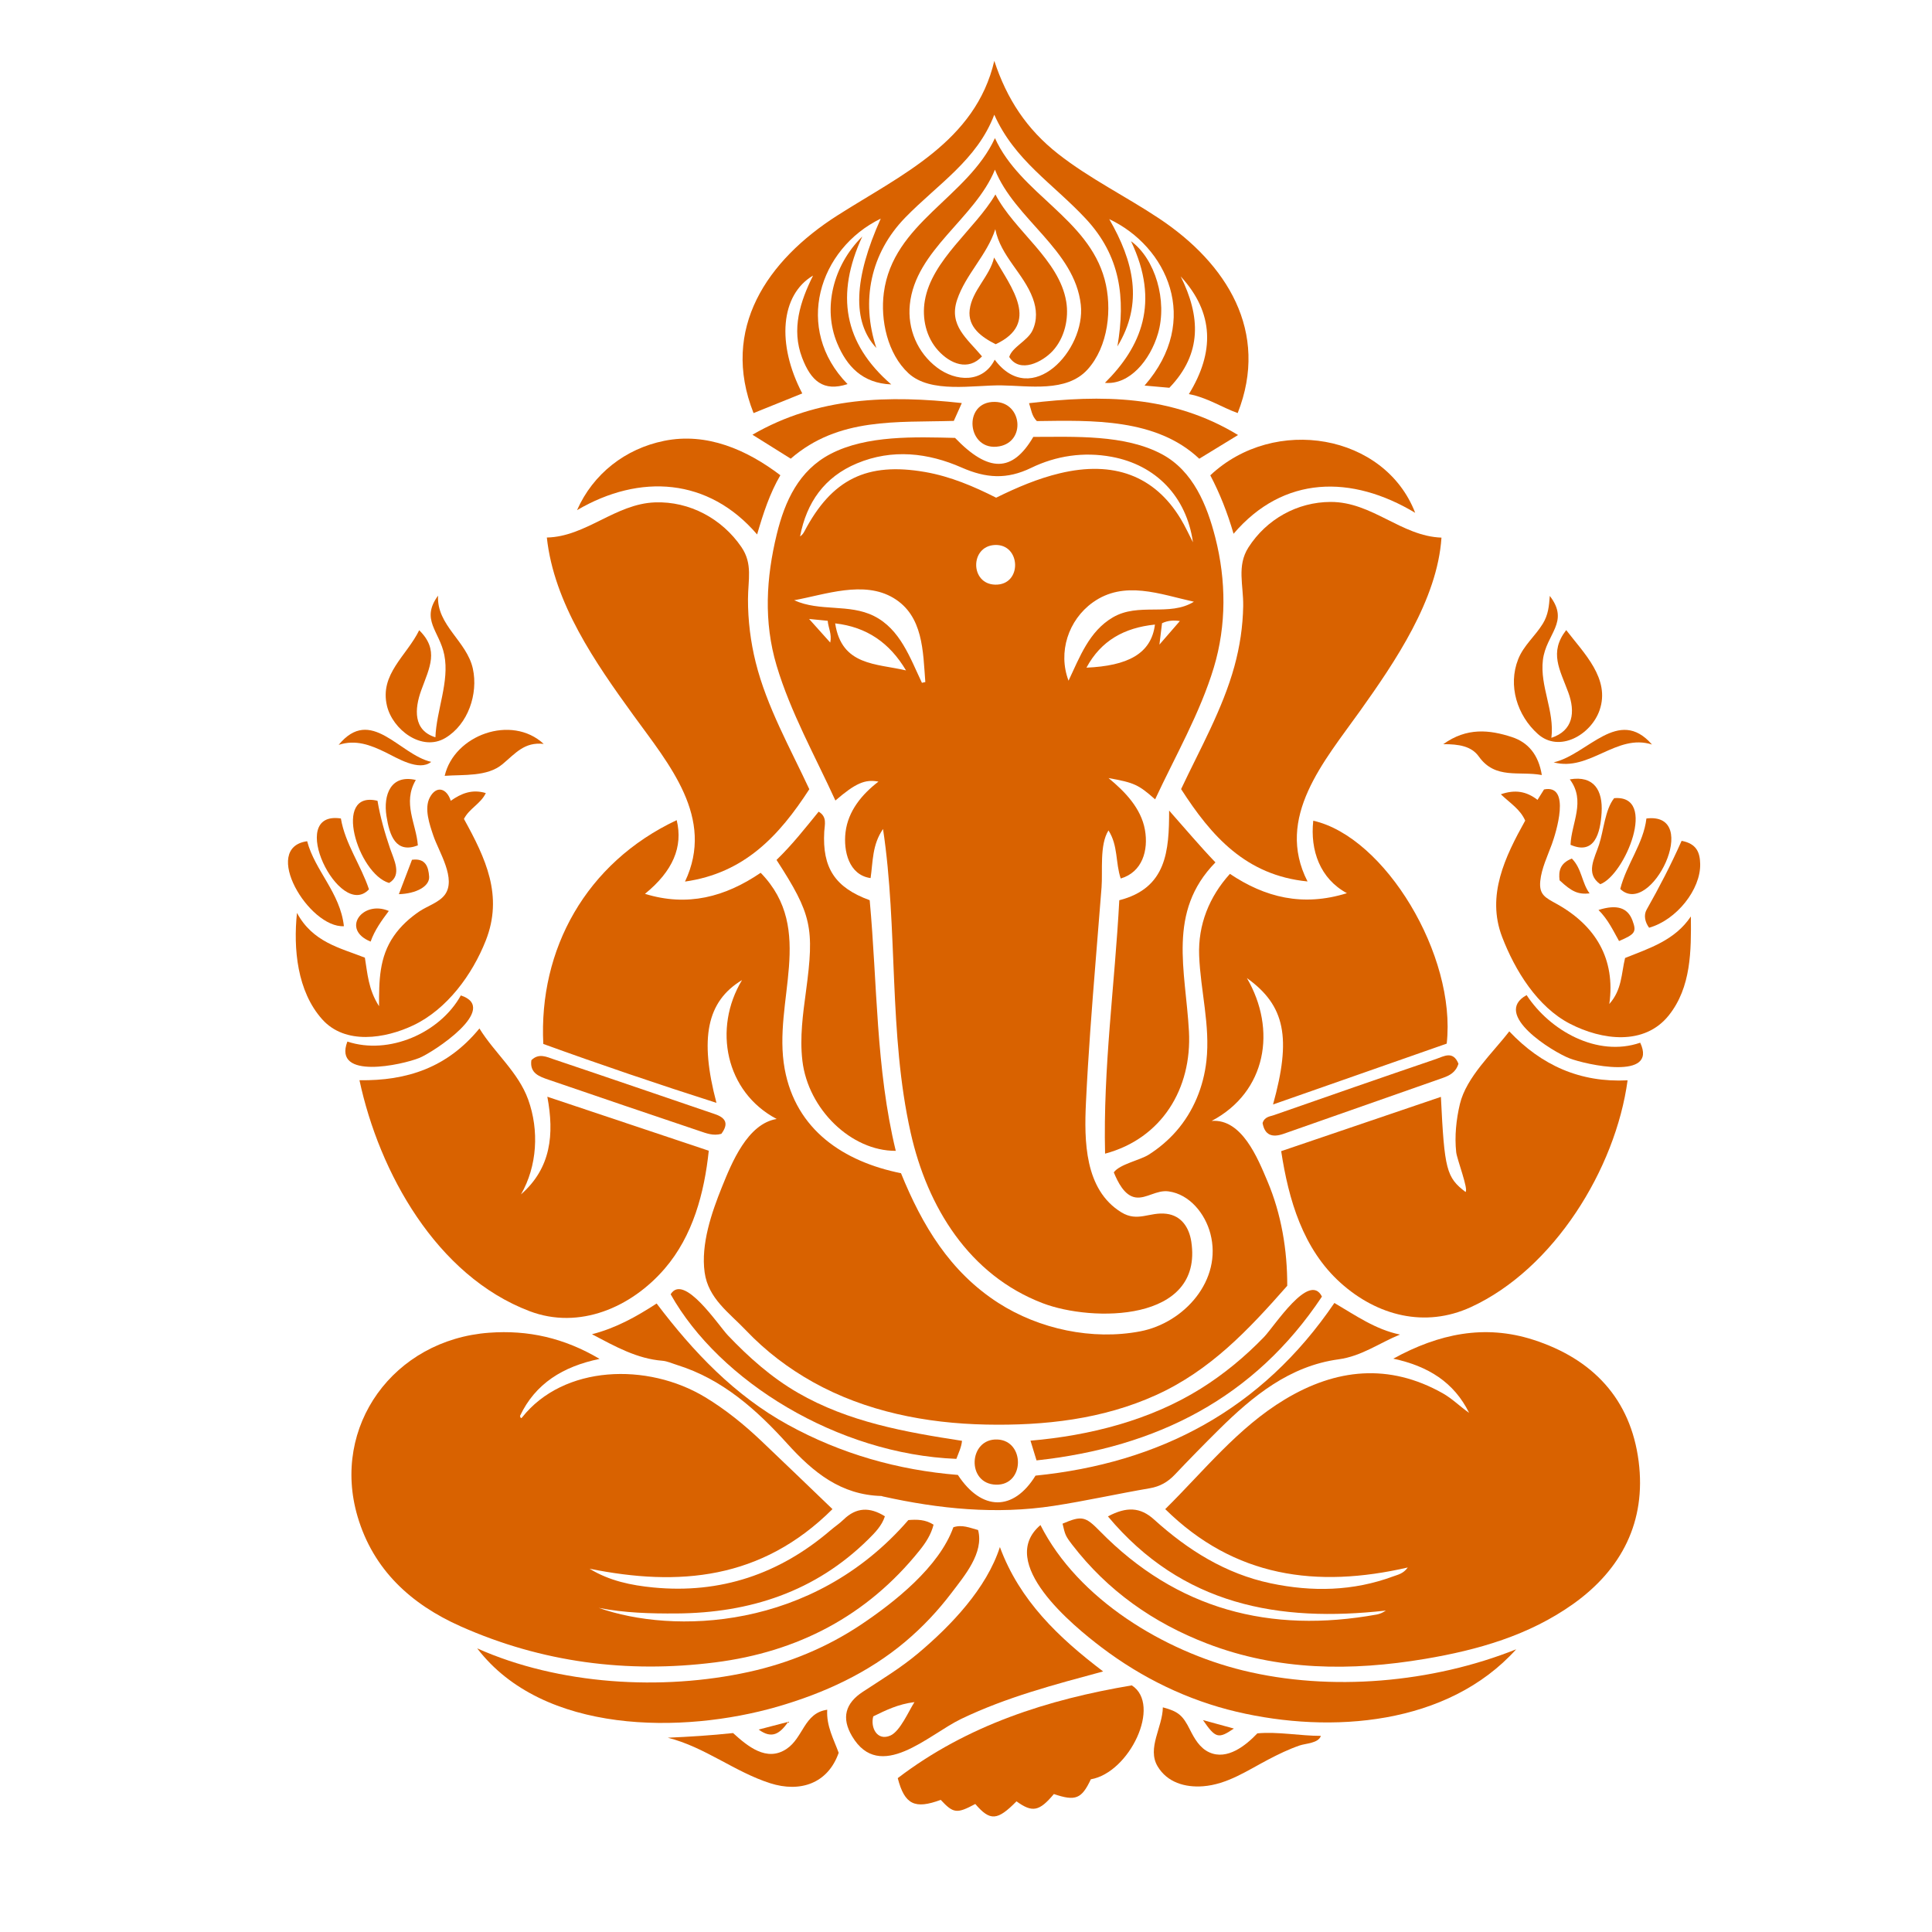 <?xml version="1.0" encoding="UTF-8" standalone="no" ?>
<!DOCTYPE svg PUBLIC "-//W3C//DTD SVG 1.1//EN" "http://www.w3.org/Graphics/SVG/1.1/DTD/svg11.dtd">
<svg xmlns="http://www.w3.org/2000/svg" xmlns:xlink="http://www.w3.org/1999/xlink" version="1.1" width="1080" height="1080" viewBox="0 0 1080 1080" xml:space="preserve">

<defs>
</defs>
<g transform="matrix(1 0 0 1 540 540)" id="5653b97e-d706-42ae-8aad-7954f3e8c678"  >
</g>
<g transform="matrix(1 0 0 1 540 540)" id="ef7b9a6d-baf2-4edd-9135-751c2ab52c38"  >
<rect style="stroke: none; stroke-width: 1; stroke-dasharray: none; stroke-linecap: butt; stroke-dashoffset: 0; stroke-linejoin: miter; stroke-miterlimit: 4; fill: rgb(255,255,255); fill-rule: nonzero; opacity: 1; visibility: hidden;" vector-effect="non-scaling-stroke"  x="-540" y="-540" rx="0" ry="0" width="1080" height="1080" />
</g>
<g transform="matrix(0 0 0 0 0 0)"  >
<g style=""   >
</g>
</g>
<g transform="matrix(0 0 0 0 0 0)"  >
<g style=""   >
</g>
</g>
<g transform="matrix(1 0 0 1 503.06 540)"  >
<g style="" vector-effect="non-scaling-stroke"   >
		<g transform="matrix(1 0 0 1 53.49 -50.76)"  >
<path style="stroke: none; stroke-width: 1; stroke-dasharray: none; stroke-linecap: butt; stroke-dashoffset: 0; stroke-linejoin: miter; stroke-miterlimit: 4; fill: rgb(217,98,0); fill-rule: nonzero; opacity: 1;" vector-effect="non-scaling-stroke"  transform=" translate(-500.85, -464.52)" d="M 590.021 422.124 C 580.709 413.895 578.346 412.791 563.967 410.224 C 573.098 417.715 582.161 427.051 584.319 439.129 C 586.373 450.624 582.882 462.804 570.786 466.366 C 567.811 457.59 569.399 447.974 563.947 439.501 C 558.874 447.494 560.783 462.181 560.076 471.32 C 559.025 484.911 557.901 498.497 556.805 512.084 C 554.67 538.543 552.621 565.015 551.359 591.533 C 550.346 612.824 550.486 640.325 571.163 652.989 C 580.341 658.611 586.948 652.616 596.368 653.802 C 604.75 654.856 609.061 661.507 610.252 669.424 C 617.042 714.56 554.789 714.34 527.2 703.787 C 486.007 688.031 462.685 650.029 453.365 608.456 C 440.891 552.812 446.359 494.811 437.92 438.705 C 431.821 447.529 432.322 456.829 430.965 466.136 C 418.779 464.43 415.708 450.93 416.955 440.512 C 418.378 428.624 426.12 419.284 435.363 412.212 C 427.934 410.769 422.556 413.057 411.292 422.771 C 400.021 398.092 386.17 373.36 378.409 347.3 C 371.15 322.922 372.555 298.361 378.53 273.876 C 383.055 255.33 390.901 238.25 408.566 229.039 C 428.849 218.463 455.972 219.559 478.176 220.07 C 496.867 239.504 510.231 239.486 521.924 219.509 C 544.809 219.507 573.086 218.047 593.869 229.208 C 611.269 238.551 619.036 257.641 623.672 275.824 C 629.756 299.685 629.964 324.752 622.837 348.416 C 615.18 373.841 601.213 398.096 590.021 422.124 z M 611.166 278.415 C 607.542 252.761 590.373 235.194 565.742 230.641 C 550.018 227.734 534.642 230.067 520.747 236.811 C 507.104 243.432 495.515 242.639 481.855 236.636 C 463.158 228.419 443.127 226.039 423.337 234.311 C 405.101 241.933 395.181 256.173 391.547 275.119 C 392.692 274.421 393.407 273.394 393.984 272.296 C 409.319 243.106 428.939 233.473 461.452 239.139 C 475.667 241.616 488.768 247.235 501.146 253.492 C 512.945 247.689 524.417 242.814 536.641 239.874 C 566.77 232.629 589.706 241.19 604.314 265.326 C 606.859 269.531 608.895 274.044 611.166 278.415 z M 459.662 356.97 C 460.295 356.831 460.929 356.692 461.562 356.553 C 460.231 339.433 460.46 319.504 443.716 309.526 C 427.112 299.631 405.617 307.655 388.238 310.82 C 402.614 317.351 418.865 312.649 432.816 319.62 C 447.527 326.972 453.035 343.064 459.662 356.97 z M 611.697 311.652 C 592.736 307.451 572.723 299.474 555.17 312.044 C 541.474 321.852 535.595 339.929 541.621 355.788 C 547.893 342.587 553.075 328.238 566.342 320.424 C 580.818 311.899 598.01 320.131 611.697 311.652 z M 450.773 350.044 C 441.564 334.561 428.802 325.774 411.164 323.753 C 414.755 347.52 434.083 346.142 450.773 350.044 z M 589.922 324.417 C 572.723 326.201 559.785 333.376 551.629 348.509 C 574.581 347.493 587.858 340.83 589.922 324.417 z M 500.628 302.104 C 515.961 302.436 515.07 279.098 500.268 279.942 C 486.45 280.729 486.569 301.801 500.628 302.104 z M 592.422 335.619 C 596.708 330.681 600.311 326.529 603.856 322.445 C 600.704 321.97 597.246 322.031 593.881 323.671 C 593.438 327.302 593.006 330.836 592.422 335.619 z M 407.001 322.309 C 403.842 321.997 400.824 321.699 396.585 321.28 C 400.991 326.196 404.478 330.086 408.412 334.475 C 409.428 329.706 407.308 326.3 407.001 322.309 z" stroke-linecap="round" />
</g>
		<g transform="matrix(1 0 0 1 53.32 87.44)"  >
<path style="stroke: none; stroke-width: 1; stroke-dasharray: none; stroke-linecap: butt; stroke-dashoffset: 0; stroke-linejoin: miter; stroke-miterlimit: 4; fill: rgb(217,98,0); fill-rule: nonzero; opacity: 1;" vector-effect="non-scaling-stroke"  transform=" translate(-500.68, -602.72)" d="M 655.935 592.697 C 666.24 555.54 662.798 537.39 641.329 522.036 C 658.092 550.791 652.343 585.659 621.63 601.881 C 638.542 600.552 647.428 622.881 652.784 635.523 C 660.611 653.998 663.929 674.042 663.876 694.047 C 642.212 718.665 620.917 741.359 590.521 755.144 C 560.62 768.704 528.126 772.277 495.59 771.627 C 461.991 770.956 428.245 764.352 398.683 747.828 C 384.971 740.164 372.23 730.467 361.404 719.068 C 351.869 709.027 340.225 701.217 338.195 686.537 C 336.021 670.823 342.1 653.11 347.879 638.8 C 353.312 625.347 362.149 603.449 378.468 600.795 C 349.837 585.707 342.75 550.211 359.094 523.154 C 339.375 535.022 335.256 555.685 344.8 591.781 C 311.945 581.303 279.803 570.38 248.008 558.85 C 245.375 505.998 271.865 457.622 322.575 433.749 C 326.209 448.68 320.445 462.257 304.841 474.943 C 328.559 482.28 349.613 476.728 369.523 463.18 C 400.69 495.167 376.031 534.881 382.93 572.759 C 389.164 606.983 415.98 624.662 447.963 631.117 C 459.817 660.264 475.31 686.226 502.377 703.62 C 525.198 718.286 554.948 724.641 581.754 719.498 C 606.25 714.798 627.778 690.891 620.894 664.827 C 617.988 653.829 609.393 642.891 597.535 641.27 C 590.877 640.359 585.232 645.405 579.277 644.665 C 572.819 643.862 569.087 635.834 566.924 630.651 C 570.141 626.082 581.579 623.854 586.489 620.724 C 592.189 617.09 597.404 612.681 601.854 607.587 C 611.463 596.588 617.1 582.732 618.699 568.271 C 620.887 548.488 615.403 529.142 614.635 509.487 C 613.962 492.247 620.282 476.508 631.838 463.774 C 651.432 476.928 672.525 482.276 697.236 474.574 C 682.256 466.497 676.602 450.689 678.418 434.066 C 718.467 443.061 758.525 509.35 753.021 558.67 C 721.24 569.809 689.019 581.102 655.935 592.697 z" stroke-linecap="round" />
</g>
		<g transform="matrix(1 0 0 1 -143.9 298.15)"  >
<path style="stroke: none; stroke-width: 1; stroke-dasharray: none; stroke-linecap: butt; stroke-dashoffset: 0; stroke-linejoin: miter; stroke-miterlimit: 4; fill: rgb(217,98,0); fill-rule: nonzero; opacity: 1;" vector-effect="non-scaling-stroke"  transform=" translate(-303.46, -813.44)" d="M 409.657 818.896 C 369.893 858.478 323.601 862.263 273.854 852.207 C 284.919 858.993 297.133 861.503 309.527 862.703 C 347.094 866.339 380.039 855.188 408.607 830.701 C 410.981 828.666 413.628 826.925 415.859 824.751 C 422.897 817.894 430.442 817.571 438.963 822.907 C 437.306 828.097 433.533 831.98 429.749 835.719 C 400.039 865.084 363.466 876.946 322.522 877.228 C 307.963 877.328 293.39 876.926 279 874.102 C 320.151 888.663 398.333 887.144 452.073 825.018 C 456.868 824.625 461.705 824.676 466.16 827.618 C 464.763 833.154 461.797 837.684 458.352 841.979 C 428.907 878.686 390.099 898.76 344.008 904.585 C 294.907 910.79 247.174 904.632 201.74 884.403 C 174.108 872.1 152.982 852.862 144.193 823.064 C 129.314 772.619 164.308 724.219 217.736 720.292 C 239.413 718.698 259.587 723.146 279.464 734.923 C 258.979 739.162 243.567 748.699 234.982 766.801 C 235.308 768.177 235.651 768.264 236.152 767.632 C 259.426 738.272 306.274 736.864 338.45 756.309 C 349.914 763.236 360.214 771.603 369.887 780.776 C 382.951 793.165 395.889 805.687 409.657 818.896 z" stroke-linecap="round" />
</g>
		<g transform="matrix(1 0 0 1 252.32 298.2)"  >
<path style="stroke: none; stroke-width: 1; stroke-dasharray: none; stroke-linecap: butt; stroke-dashoffset: 0; stroke-linejoin: miter; stroke-miterlimit: 4; fill: rgb(217,98,0); fill-rule: nonzero; opacity: 1;" vector-effect="non-scaling-stroke"  transform=" translate(-699.68, -813.49)" d="M 563.637 822.966 C 574.091 817.438 581.693 817.706 589.462 824.736 C 608.269 841.754 629.393 855.042 654.581 860.359 C 677.693 865.238 700.693 864.817 723.135 856.49 C 725.744 855.522 728.711 855.051 731.251 851.528 C 680.354 863.208 634.444 857.093 595.672 818.902 C 617.434 797.387 636.296 773.37 662.549 757.573 C 691.125 740.377 720.691 737.188 750.786 754.134 C 756.156 757.158 760.506 761.603 765.545 765.094 C 757.115 747.985 742.679 738.971 723.156 734.792 C 748.679 720.777 774.29 715.513 801.373 724.221 C 834.538 734.884 855.853 757.225 860.32 792.255 C 864.586 825.712 850.924 852.563 823.716 871.92 C 798.993 889.509 770.377 897.659 740.856 902.625 C 699.611 909.563 658.715 909.298 619.052 894.044 C 588.994 882.485 563.44 864.509 543.669 838.807 C 539.817 833.798 539.7 833.149 538.273 827.031 C 549.069 822.412 551.033 822.936 559.142 831.215 C 602.152 875.125 654.386 888.562 713.87 877.826 C 715.586 877.516 717.23 876.801 719.022 875.605 C 659.213 882.314 605.236 872.679 563.637 822.966 z" stroke-linecap="round" />
</g>
		<g transform="matrix(1 0 0 1 -204.48 115.83)"  >
<path style="stroke: none; stroke-width: 1; stroke-dasharray: none; stroke-linecap: butt; stroke-dashoffset: 0; stroke-linejoin: miter; stroke-miterlimit: 4; fill: rgb(217,98,0); fill-rule: nonzero; opacity: 1;" vector-effect="non-scaling-stroke"  transform=" translate(-242.88, -631.12)" d="M 145.244 579.144 C 171.745 579.522 194.338 572.143 212.301 550.208 C 220.727 563.885 234.021 574.589 239.574 590 C 245.736 607.104 244.644 627.145 235.546 642.955 C 252.344 628.261 254.204 609.371 250.264 588.367 C 280.771 598.572 310.339 608.463 340.506 618.553 C 338.032 642.119 331.649 666.13 315.887 684.448 C 297.253 706.105 268.129 718.82 240.284 708.222 C 188.237 688.412 156.294 630.736 145.244 579.144 z" stroke-linecap="round" />
</g>
		<g transform="matrix(1 0 0 1 309.95 116.52)"  >
<path style="stroke: none; stroke-width: 1; stroke-dasharray: none; stroke-linecap: butt; stroke-dashoffset: 0; stroke-linejoin: miter; stroke-miterlimit: 4; fill: rgb(217,98,0); fill-rule: nonzero; opacity: 1;" vector-effect="non-scaling-stroke"  transform=" translate(-757.31, -631.81)" d="M 660.488 618.792 C 690.685 608.529 720.135 598.521 749.774 588.448 C 751.746 629.214 752.852 633.444 763.528 641.602 C 765.329 640.262 758.75 623.331 758.322 619.356 C 757.368 610.483 758.326 601.11 760.388 592.452 C 763.971 577.407 778.779 563.838 787.992 551.827 C 805.991 570.838 827.615 580.55 854.13 579.203 C 847.421 628.733 812.884 684.686 766.524 705.979 C 740.927 717.735 714.191 710.845 693.689 692.412 C 672.621 673.47 664.628 645.902 660.488 618.792 z" stroke-linecap="round" />
</g>
		<g transform="matrix(1 0 0 1 -124.01 -153.2)"  >
<path style="stroke: none; stroke-width: 1; stroke-dasharray: none; stroke-linecap: butt; stroke-dashoffset: 0; stroke-linejoin: miter; stroke-miterlimit: 4; fill: rgb(217,98,0); fill-rule: nonzero; opacity: 1;" vector-effect="non-scaling-stroke"  transform=" translate(-323.35, -362.08)" d="M 396.714 416.461 C 379.831 442.528 360.45 463.348 327.224 468.086 C 344.164 432.415 318.206 402.473 298.273 374.951 C 277.216 345.876 253.933 312.479 249.99 275.761 C 271.803 275.319 288.265 256.896 310.495 256.114 C 329.784 255.434 347.95 265.244 358.769 281.112 C 365.162 290.488 362.454 299.414 362.428 310.173 C 362.399 322.103 363.866 334.011 366.752 345.585 C 372.928 370.353 385.993 393.434 396.714 416.461 z" stroke-linecap="round" />
</g>
		<g transform="matrix(1 0 0 1 229.96 -153.34)"  >
<path style="stroke: none; stroke-width: 1; stroke-dasharray: none; stroke-linecap: butt; stroke-dashoffset: 0; stroke-linejoin: miter; stroke-miterlimit: 4; fill: rgb(217,98,0); fill-rule: nonzero; opacity: 1;" vector-effect="non-scaling-stroke"  transform=" translate(-677.32, -361.94)" d="M 750.092 275.815 C 747.819 310.507 724.074 345.338 704.536 372.767 C 684.663 400.667 656.895 432.218 675.217 468.019 C 640.656 464.616 621.404 442.572 604.543 416.39 C 615.074 394.032 627.771 371.675 634.344 347.749 C 637.36 336.772 639.067 325.469 639.254 314.082 C 639.445 302.413 635.581 291.605 642.186 281.288 C 652.244 265.578 669.431 255.905 688.14 255.867 C 711.403 255.819 727.581 275.015 750.092 275.815 z" stroke-linecap="round" />
</g>
		<g transform="matrix(1 0 0 1 53.46 -407.53)"  >
<path style="stroke: none; stroke-width: 1; stroke-dasharray: none; stroke-linecap: butt; stroke-dashoffset: 0; stroke-linejoin: miter; stroke-miterlimit: 4; fill: rgb(217,98,0); fill-rule: nonzero; opacity: 1;" vector-effect="non-scaling-stroke"  transform=" translate(-500.82, -107.75)" d="M 568.936 168.925 C 573.602 141.643 570.634 118.295 551.172 97.462 C 532.811 77.807 511.445 64.896 500.108 39.403 C 490.501 64.774 468.352 78.352 450.301 96.941 C 430.926 116.894 425.435 143.38 434.18 169.804 C 420.495 155.121 421.613 130.919 436.635 97.495 C 401.923 114.384 387.868 159.097 418.084 189.992 C 404.499 194.453 397.597 188.146 392.678 175.222 C 386.607 159.27 391.574 143.883 398.802 129.331 C 380.644 140.041 378.273 167.496 392.773 195.212 C 383.89 198.795 375.045 202.362 365.54 206.195 C 346.86 159.02 373.243 120.691 412.411 95.724 C 448.086 72.983 489.595 54.417 500.12 9.312 C 507.116 30.564 518.156 47.485 535.868 61.366 C 553.47 75.16 573.7 85.064 592.27 97.418 C 630.097 122.585 654.079 160.721 636.175 206.19 C 627.256 202.98 619.172 197.537 608.893 195.584 C 623.18 172.301 623.176 150.335 604.306 129.781 C 615.335 151.939 616.448 172.909 597.981 192.05 C 593.262 191.629 588.895 191.24 584.117 190.814 C 616.078 154.242 596.558 112.935 564.381 97.778 C 577.968 121.367 583.668 144.672 568.936 168.925 z" stroke-linecap="round" />
</g>
		<g transform="matrix(1 0 0 1 53.69 246.26)"  >
<path style="stroke: none; stroke-width: 1; stroke-dasharray: none; stroke-linecap: butt; stroke-dashoffset: 0; stroke-linejoin: miter; stroke-miterlimit: 4; fill: rgb(217,98,0); fill-rule: nonzero; opacity: 1;" vector-effect="non-scaling-stroke"  transform=" translate(-501.05, -761.54)" d="M 479.754 799.776 C 493.114 820.169 510.906 820.089 523.159 800.168 C 592.62 793.165 649.644 763.325 690.231 703.642 C 702.218 710.694 713.286 718.508 726.883 721.302 C 715.324 726.029 705.507 733.388 692.562 735.152 C 665.164 738.886 644.632 755.672 625.665 774.438 C 617.319 782.695 609.106 791.092 601.03 799.612 C 597.112 803.745 592.742 806.248 587 807.229 C 569.033 810.3 551.221 814.322 533.211 817.08 C 501.087 822.001 469.286 818.777 437.756 811.784 C 437.502 811.728 437.262 811.555 437.012 811.549 C 414.363 810.944 398.945 798.376 384.396 782.297 C 367.25 763.347 348.131 746.19 322.766 738.305 C 320.034 737.456 317.322 736.169 314.532 735.945 C 300.398 734.81 288.419 728.081 275.216 721.131 C 288.515 717.695 299.679 711.533 311.363 703.946 C 331.831 730.976 354.899 755.315 384.818 771.763 C 414.395 788.023 446.334 797.084 479.754 799.776 z" stroke-linecap="round" />
</g>
		<g transform="matrix(1 0 0 1 -282.61 -29.46)"  >
<path style="stroke: none; stroke-width: 1; stroke-dasharray: none; stroke-linecap: butt; stroke-dashoffset: 0; stroke-linejoin: miter; stroke-miterlimit: 4; fill: rgb(217,98,0); fill-rule: nonzero; opacity: 1;" vector-effect="non-scaling-stroke"  transform=" translate(-164.75, -485.83)" d="M 110.309 485.606 C 119.14 502.027 134.293 505.135 148.267 510.628 C 149.743 519.341 150.125 528.325 156.187 537.754 C 156.187 523.748 156.179 510.421 164.506 498.443 C 168.309 492.971 173.303 488.428 178.811 484.716 C 183.127 481.807 189.632 479.818 192.861 475.604 C 199.689 466.691 189.543 451.387 186.535 442.41 C 184.478 436.27 181.254 427.228 184.604 421.004 C 188.291 414.152 194.083 415.941 196.271 422.94 C 202.189 418.781 208.219 416.32 215.869 418.623 C 213.046 424.617 206.675 427.148 203.647 433.077 C 215.777 455.068 225.748 475.994 215.834 501.103 C 208.312 520.151 194.199 539.471 175.362 548.434 C 159.636 555.917 137.282 559.491 124.408 545.096 C 110.39 529.424 108.221 505.582 110.309 485.606 z" stroke-linecap="round" />
</g>
		<g transform="matrix(1 0 0 1 387.75 -29.57)"  >
<path style="stroke: none; stroke-width: 1; stroke-dasharray: none; stroke-linecap: butt; stroke-dashoffset: 0; stroke-linejoin: miter; stroke-miterlimit: 4; fill: rgb(217,98,0); fill-rule: nonzero; opacity: 1;" vector-effect="non-scaling-stroke"  transform=" translate(-835.11, -485.71)" d="M 852.726 510.801 C 866.395 505.331 880.604 500.905 889.509 487.576 C 889.714 506.683 889.713 527.117 877.195 542.839 C 863.543 559.984 839.749 556.741 821.972 547.592 C 803.719 538.198 791.138 517.689 783.983 498.998 C 775.108 475.816 785.676 454.138 796.895 434 C 794.104 427.642 788.578 424.34 783.281 419.293 C 791.156 416.564 797.486 417.548 803.783 422.411 C 805.037 420.405 806.207 418.533 807.422 416.589 C 822.755 413.481 814.026 441.108 811.752 447.316 C 809.375 453.806 806.02 460.785 805.325 467.733 C 804.543 475.545 808.244 477.091 814.56 480.609 C 836.222 492.675 847.471 511.307 843.917 536.515 C 851.058 528.472 850.584 519.626 852.726 510.801 z" stroke-linecap="round" />
</g>
		<g transform="matrix(1 0 0 1 145.46 9.01)"  >
<path style="stroke: none; stroke-width: 1; stroke-dasharray: none; stroke-linecap: butt; stroke-dashoffset: 0; stroke-linejoin: miter; stroke-miterlimit: 4; fill: rgb(217,98,0); fill-rule: nonzero; opacity: 1;" vector-effect="non-scaling-stroke"  transform=" translate(-592.82, -524.29)" d="M 562.045 620.185 C 560.877 572.246 567.489 525.725 569.991 478.52 C 596.531 471.751 597.833 450.804 597.851 428.396 C 606.774 438.45 614.833 448.065 623.738 457.364 C 596.622 485.02 607.088 517.745 608.929 551.798 C 610.662 583.885 593.697 611.725 562.045 620.185 z" stroke-linecap="round" />
</g>
		<g transform="matrix(1 0 0 1 -95.98 368.13)"  >
<path style="stroke: none; stroke-width: 1; stroke-dasharray: none; stroke-linecap: butt; stroke-dashoffset: 0; stroke-linejoin: miter; stroke-miterlimit: 4; fill: rgb(217,98,0); fill-rule: nonzero; opacity: 1;" vector-effect="non-scaling-stroke"  transform=" translate(-351.38, -883.42)" d="M 211.068 896.753 C 256.682 917.109 314.281 920.585 362.889 909.905 C 385.151 905.013 406.475 896.248 425.448 883.573 C 444.363 870.937 469.271 851.227 477.241 829.034 C 482.128 827.4 486.446 829.352 491.054 830.58 C 494.456 843.314 483.396 856.233 476.251 865.664 C 468.667 875.675 460.012 884.873 450.404 892.966 C 429.557 910.529 404.761 921.878 378.704 929.385 C 326.112 944.537 247.925 944.907 211.068 896.753 z" stroke-linecap="round" />
</g>
		<g transform="matrix(1 0 0 1 -35.65 8.53)"  >
<path style="stroke: none; stroke-width: 1; stroke-dasharray: none; stroke-linecap: butt; stroke-dashoffset: 0; stroke-linejoin: miter; stroke-miterlimit: 4; fill: rgb(217,98,0); fill-rule: nonzero; opacity: 1;" vector-effect="non-scaling-stroke"  transform=" translate(-411.71, -523.82)" d="M 378.384 455.994 C 387.148 447.518 394.366 438.296 401.93 429.017 C 406.807 431.896 405.282 436.28 405.062 440.133 C 403.909 460.39 411.034 471.431 430.458 478.507 C 434.769 525.06 433.828 572.455 445.04 618.619 C 420.104 618.77 396.025 595.316 392.845 568.263 C 391.305 555.168 393.136 542.231 394.865 529.328 C 399.618 493.854 398.048 486.386 378.384 455.994 z" stroke-linecap="round" />
</g>
		<g transform="matrix(1 0 0 1 41.75 383.27)"  >
<path style="stroke: none; stroke-width: 1; stroke-dasharray: none; stroke-linecap: butt; stroke-dashoffset: 0; stroke-linejoin: miter; stroke-miterlimit: 4; fill: rgb(217,98,0); fill-rule: nonzero; opacity: 1;" vector-effect="non-scaling-stroke"  transform=" translate(-489.11, -898.55)" d="M 560.956 909.621 C 533.882 916.947 506.946 923.973 481.558 936.19 C 463.32 944.966 436.193 972.064 420.632 945.875 C 414.51 935.572 416.864 927.413 426.618 921.009 C 437.284 914.006 447.952 907.58 457.755 899.311 C 475.968 883.947 495.796 863.243 503.248 840.099 C 514.279 869.978 535.992 890.662 560.956 909.621 z M 432.462 934.736 C 430.762 940.917 434.588 948.736 442.057 945.453 C 447.537 943.044 452.449 931.393 455.496 926.767 C 446.316 927.907 439.468 931.32 432.462 934.736 z" stroke-linecap="round" />
</g>
		<g transform="matrix(1 0 0 1 207.76 367.69)"  >
<path style="stroke: none; stroke-width: 1; stroke-dasharray: none; stroke-linecap: butt; stroke-dashoffset: 0; stroke-linejoin: miter; stroke-miterlimit: 4; fill: rgb(217,98,0); fill-rule: nonzero; opacity: 1;" vector-effect="non-scaling-stroke"  transform=" translate(-655.12, -882.97)" d="M 791.857 897.251 C 753.557 939.716 688.452 944.601 635.599 932.172 C 608.15 925.717 582.504 913.184 560.065 896.164 C 543.916 883.915 501.176 848.893 525.924 827.802 C 546.909 869.328 595.056 898.26 639.02 909.041 C 688.146 921.088 745.066 915.953 791.857 897.251 z" stroke-linecap="round" />
</g>
		<g transform="matrix(1 0 0 1 67.52 438.77)"  >
<path style="stroke: none; stroke-width: 1; stroke-dasharray: none; stroke-linecap: butt; stroke-dashoffset: 0; stroke-linejoin: miter; stroke-miterlimit: 4; fill: rgb(217,98,0); fill-rule: nonzero; opacity: 1;" vector-effect="non-scaling-stroke"  transform=" translate(-514.88, -954.05)" d="M 533.427 978.158 C 525.243 987.928 521.378 988.638 512.532 982.235 C 501.809 993.111 497.787 993.37 489.493 983.72 C 479.168 989.251 477.261 989.023 470.169 981.413 C 455.684 986.795 449.974 984.062 446.147 969.271 C 485.039 939.576 530.114 925.298 576.974 917.413 C 593.85 928.233 575.698 966.203 554.091 969.913 C 548.917 980.874 545.557 982.277 533.427 978.158 z" stroke-linecap="round" />
</g>
		<g transform="matrix(1 0 0 1 53.51 -393.25)"  >
<path style="stroke: none; stroke-width: 1; stroke-dasharray: none; stroke-linecap: butt; stroke-dashoffset: 0; stroke-linejoin: miter; stroke-miterlimit: 4; fill: rgb(217,98,0); fill-rule: nonzero; opacity: 1;" vector-effect="non-scaling-stroke"  transform=" translate(-500.87, -122.03)" d="M 500.485 52.501 C 514.687 83.785 552.513 97.3 561.781 131.41 C 566.184 147.617 563.892 169.132 552.124 181.962 C 540.404 194.738 519.498 190.904 504.017 190.704 C 488.551 190.505 464.468 195.395 452.102 183.888 C 440.423 173.022 436.374 154.223 438.367 138.96 C 443.48 99.801 485.009 85.88 500.485 52.501 z M 500.48 70.127 C 489.313 97.503 456.031 115.011 452.905 145.503 C 451.509 159.13 457.157 172.489 468.141 180.763 C 478.615 188.653 493.753 189.561 500.353 176.349 C 520.971 203.985 551.259 170.9 548.481 145.671 C 545.089 114.868 511.509 97.81 500.48 70.127 z" stroke-linecap="round" />
</g>
		<g transform="matrix(1 0 0 1 230.77 -267.9)"  >
<path style="stroke: none; stroke-width: 1; stroke-dasharray: none; stroke-linecap: butt; stroke-dashoffset: 0; stroke-linejoin: miter; stroke-miterlimit: 4; fill: rgb(217,98,0); fill-rule: nonzero; opacity: 1;" vector-effect="non-scaling-stroke"  transform=" translate(-678.13, -247.39)" d="M 735.393 261.959 C 699.921 240.652 661.822 240.931 633.869 273.669 C 630.444 261.905 626.209 251.146 620.863 240.997 C 656.802 207.204 718.448 217.953 735.393 261.959 z" stroke-linecap="round" />
</g>
		<g transform="matrix(1 0 0 1 -123.67 -268.02)"  >
<path style="stroke: none; stroke-width: 1; stroke-dasharray: none; stroke-linecap: butt; stroke-dashoffset: 0; stroke-linejoin: miter; stroke-miterlimit: 4; fill: rgb(217,98,0); fill-rule: nonzero; opacity: 1;" vector-effect="non-scaling-stroke"  transform=" translate(-323.69, -247.27)" d="M 380.52 240.952 C 374.563 251.217 371.028 262.038 367.53 274.054 C 340.4 242.378 302.043 239.851 266.862 260.466 C 275.853 240.153 293.825 226.128 315.569 221.722 C 339.437 216.887 361.805 226.725 380.52 240.952 z" stroke-linecap="round" />
</g>
		<g transform="matrix(1 0 0 1 -46.73 228.08)"  >
<path style="stroke: none; stroke-width: 1; stroke-dasharray: none; stroke-linecap: butt; stroke-dashoffset: 0; stroke-linejoin: miter; stroke-miterlimit: 4; fill: rgb(217,98,0); fill-rule: nonzero; opacity: 1;" vector-effect="non-scaling-stroke"  transform=" translate(-400.63, -743.37)" d="M 482.065 780.717 C 481.759 784.234 480.135 787.521 478.906 790.806 C 412.54 788.207 346.424 747.391 319.198 698.799 C 326.575 686.739 345.884 716.192 351.214 721.784 C 362.944 734.089 375.511 745.294 390.281 753.84 C 418.58 770.213 450.211 775.827 482.065 780.717 z" stroke-linecap="round" />
</g>
		<g transform="matrix(1 0 0 1 154.45 228.74)"  >
<path style="stroke: none; stroke-width: 1; stroke-dasharray: none; stroke-linecap: butt; stroke-dashoffset: 0; stroke-linejoin: miter; stroke-miterlimit: 4; fill: rgb(217,98,0); fill-rule: nonzero; opacity: 1;" vector-effect="non-scaling-stroke"  transform=" translate(-601.81, -744.03)" d="M 523.727 791.659 C 522.499 787.648 521.53 784.483 520.352 780.634 C 553.466 777.786 587.19 769.267 615.566 751.525 C 628.479 743.451 640.263 733.674 650.85 722.739 C 656.751 716.645 676.265 685.902 683.272 700.098 C 645.561 756.768 590.942 784.378 523.727 791.659 z" stroke-linecap="round" />
</g>
		<g transform="matrix(1 0 0 1 -262.69 -166.04)"  >
<path style="stroke: none; stroke-width: 1; stroke-dasharray: none; stroke-linecap: butt; stroke-dashoffset: 0; stroke-linejoin: miter; stroke-miterlimit: 4; fill: rgb(217,98,0); fill-rule: nonzero; opacity: 1;" vector-effect="non-scaling-stroke"  transform=" translate(-184.67, -349.24)" d="M 187.701 387.43 C 188.241 372.406 195.636 356.298 192.675 341.416 C 190.004 327.987 179.254 321.778 189.176 308.25 C 188.311 324.871 205.281 333.643 208.641 349.123 C 211.68 363.122 205.985 380.237 193.233 387.819 C 180.117 395.617 163.803 383.203 160.622 369.859 C 156.39 352.106 171.717 341.813 178.628 327.583 C 189.938 338.675 184.44 348.341 179.784 361.136 C 175.996 371.547 175.183 383.568 187.701 387.43 z" stroke-linecap="round" />
</g>
		<g transform="matrix(1 0 0 1 367.88 -166.06)"  >
<path style="stroke: none; stroke-width: 1; stroke-dasharray: none; stroke-linecap: butt; stroke-dashoffset: 0; stroke-linejoin: miter; stroke-miterlimit: 4; fill: rgb(217,98,0); fill-rule: nonzero; opacity: 1;" vector-effect="non-scaling-stroke"  transform=" translate(-815.24, -349.23)" d="M 810.639 308.403 C 821.957 323.119 808.559 329.531 806.789 344.25 C 805.02 358.961 813.415 372.743 811.532 387.734 C 823.718 383.754 825.026 373.353 820.987 362.36 C 816.307 349.622 810.099 340.021 819.819 327.51 C 829.573 340.284 844.64 354.686 838.447 372.376 C 833.638 386.112 815.929 396.27 803.998 385.621 C 792.391 375.26 787.139 358.522 792.977 343.794 C 796.057 336.025 802.431 330.959 806.701 324.009 C 809.773 319.01 810.224 314.184 810.639 308.403 z" stroke-linecap="round" />
</g>
		<g transform="matrix(1 0 0 1 188.63 436.53)"  >
<path style="stroke: none; stroke-width: 1; stroke-dasharray: none; stroke-linecap: butt; stroke-dashoffset: 0; stroke-linejoin: miter; stroke-miterlimit: 4; fill: rgb(217,98,0); fill-rule: nonzero; opacity: 1;" vector-effect="non-scaling-stroke"  transform=" translate(-635.99, -951.81)" d="M 594.34 929.696 C 603.091 931.996 605.523 934.301 609.419 942.043 C 611.971 947.113 614.931 952.448 620.369 954.885 C 630.364 959.364 640.645 951.072 647.173 944.241 C 658.557 943.173 671.121 945.649 682.679 945.649 C 681.295 949.801 674.235 949.83 670.829 951 C 664.795 953.073 659.038 955.861 653.393 958.814 C 641.669 964.948 630.319 972.801 616.739 973.818 C 606.765 974.566 596.782 971.682 591.411 962.673 C 585.361 952.524 594.202 940.803 594.34 929.696 z" stroke-linecap="round" />
</g>
		<g transform="matrix(1 0 0 1 -82 437.3)"  >
<path style="stroke: none; stroke-width: 1; stroke-dasharray: none; stroke-linecap: butt; stroke-dashoffset: 0; stroke-linejoin: miter; stroke-miterlimit: 4; fill: rgb(217,98,0); fill-rule: nonzero; opacity: 1;" vector-effect="non-scaling-stroke"  transform=" translate(-365.36, -952.58)" d="M 406.724 931.034 C 406.173 940.172 410.403 947.585 413.127 955.115 C 407.049 972.376 391.495 977.423 374.889 972.129 C 354.884 965.752 338.311 951.855 317.593 946.675 C 329.847 946.132 341.933 945.379 354.089 944.07 C 362.219 951.427 372.825 960.356 383.943 952.965 C 393.457 946.642 393.723 932.855 406.724 931.034 z" stroke-linecap="round" />
</g>
		<g transform="matrix(1 0 0 1 130.6 -300.35)"  >
<path style="stroke: none; stroke-width: 1; stroke-dasharray: none; stroke-linecap: butt; stroke-dashoffset: 0; stroke-linejoin: miter; stroke-miterlimit: 4; fill: rgb(217,98,0); fill-rule: nonzero; opacity: 1;" vector-effect="non-scaling-stroke"  transform=" translate(-577.96, -214.94)" d="M 636.374 218.467 C 629.02 222.962 622.198 227.133 614.693 231.721 C 590.699 209.066 554.722 210.254 523.908 210.679 C 520.979 207.785 520.742 204.074 519.544 200.676 C 560.01 195.875 599.507 196.02 636.374 218.467 z" stroke-linecap="round" />
</g>
		<g transform="matrix(1 0 0 1 -23.92 -300.23)"  >
<path style="stroke: none; stroke-width: 1; stroke-dasharray: none; stroke-linecap: butt; stroke-dashoffset: 0; stroke-linejoin: miter; stroke-miterlimit: 4; fill: rgb(217,98,0); fill-rule: nonzero; opacity: 1;" vector-effect="non-scaling-stroke"  transform=" translate(-423.44, -215.06)" d="M 481.956 200.603 C 480.34 204.208 478.979 207.243 477.487 210.569 C 445.768 211.536 413.154 208.403 386.32 231.692 C 379.267 227.278 372.315 222.927 364.92 218.299 C 401.66 197.055 441.014 196.11 481.956 200.603 z" stroke-linecap="round" />
</g>
		<g transform="matrix(1 0 0 1 -151.82 72.3)"  >
<path style="stroke: none; stroke-width: 1; stroke-dasharray: none; stroke-linecap: butt; stroke-dashoffset: 0; stroke-linejoin: miter; stroke-miterlimit: 4; fill: rgb(217,98,0); fill-rule: nonzero; opacity: 1;" vector-effect="non-scaling-stroke"  transform=" translate(-295.54, -587.58)" d="M 241.338 567.943 C 245.503 563.785 249.961 566.133 253.89 567.45 C 283.983 577.539 313.982 587.911 344.036 598.118 C 350.426 600.288 351.504 603.776 347.537 609.099 C 343.037 610.378 339.125 608.8 335.226 607.482 C 307.136 597.989 279.034 588.528 251.003 578.863 C 245.968 577.128 240.284 575.314 241.338 567.943 z" stroke-linecap="round" />
</g>
		<g transform="matrix(1 0 0 1 257.48 72.37)"  >
<path style="stroke: none; stroke-width: 1; stroke-dasharray: none; stroke-linecap: butt; stroke-dashoffset: 0; stroke-linejoin: miter; stroke-miterlimit: 4; fill: rgb(217,98,0); fill-rule: nonzero; opacity: 1;" vector-effect="non-scaling-stroke"  transform=" translate(-704.84, -587.66)" d="M 759.584 569.925 C 758.088 574.795 754.557 576.541 750.854 577.846 C 721.208 588.297 691.526 598.645 661.877 609.089 C 655.417 611.365 651.296 609.847 650.094 603.081 C 651.195 599.519 654.212 599.428 656.513 598.624 C 686.675 588.075 716.856 577.577 747.101 567.269 C 751.346 565.823 756.594 562.418 759.584 569.925 z" stroke-linecap="round" />
</g>
		<g transform="matrix(1 0 0 1 -274.3 36.42)"  >
<path style="stroke: none; stroke-width: 1; stroke-dasharray: none; stroke-linecap: butt; stroke-dashoffset: 0; stroke-linejoin: miter; stroke-miterlimit: 4; fill: rgb(217,98,0); fill-rule: nonzero; opacity: 1;" vector-effect="non-scaling-stroke"  transform=" translate(-173.06, -551.71)" d="M 201.912 531.742 C 223.996 539.028 186.346 563.576 178.788 566.656 C 169.224 570.553 130.215 579.169 138.488 557.529 C 161.652 565.226 190.211 552.796 201.912 531.742 z" stroke-linecap="round" />
</g>
		<g transform="matrix(1 0 0 1 379.88 36.41)"  >
<path style="stroke: none; stroke-width: 1; stroke-dasharray: none; stroke-linecap: butt; stroke-dashoffset: 0; stroke-linejoin: miter; stroke-miterlimit: 4; fill: rgb(217,98,0); fill-rule: nonzero; opacity: 1;" vector-effect="non-scaling-stroke"  transform=" translate(-827.24, -551.7)" d="M 797.688 531.562 C 810.665 551.394 837.14 566.447 861.189 558.173 C 871.186 579.451 830.671 570.409 821.6 566.879 C 812.343 563.277 778.038 542.298 797.688 531.562 z" stroke-linecap="round" />
</g>
		<g transform="matrix(1 0 0 1 -226.8 -119.16)"  >
<path style="stroke: none; stroke-width: 1; stroke-dasharray: none; stroke-linecap: butt; stroke-dashoffset: 0; stroke-linejoin: miter; stroke-miterlimit: 4; fill: rgb(217,98,0); fill-rule: nonzero; opacity: 1;" vector-effect="non-scaling-stroke"  transform=" translate(-220.56, -396.12)" d="M 248.228 391.125 C 237.41 389.94 232.549 396.332 225.108 402.528 C 216.65 409.571 203.338 408.2 192.885 408.98 C 198.149 386.161 230.225 374.446 248.228 391.125 z" stroke-linecap="round" />
</g>
		<g transform="matrix(1 0 0 1 431.92 -45.68)"  >
<path style="stroke: none; stroke-width: 1; stroke-dasharray: none; stroke-linecap: butt; stroke-dashoffset: 0; stroke-linejoin: miter; stroke-miterlimit: 4; fill: rgb(217,98,0); fill-rule: nonzero; opacity: 1;" vector-effect="non-scaling-stroke"  transform=" translate(-879.28, -469.61)" d="M 884.33 445.324 C 892.898 446.913 894.566 452.073 894.712 458.207 C 895.051 472.49 881.474 489.57 866.168 493.894 C 863.86 490.817 863.02 486.892 864.77 483.799 C 871.793 471.387 878.372 458.748 884.33 445.324 z" stroke-linecap="round" />
</g>
		<g transform="matrix(1 0 0 1 -326.45 -45.99)"  >
<path style="stroke: none; stroke-width: 1; stroke-dasharray: none; stroke-linecap: butt; stroke-dashoffset: 0; stroke-linejoin: miter; stroke-miterlimit: 4; fill: rgb(217,98,0); fill-rule: nonzero; opacity: 1;" vector-effect="non-scaling-stroke"  transform=" translate(-120.91, -469.29)" d="M 136.544 493.029 C 116.996 494.113 90.014 449.109 116.004 445.533 C 120.294 461.942 134.494 474.323 136.544 493.029 z" stroke-linecap="round" />
</g>
		<g transform="matrix(1 0 0 1 399.08 -69.8)"  >
<path style="stroke: none; stroke-width: 1; stroke-dasharray: none; stroke-linecap: butt; stroke-dashoffset: 0; stroke-linejoin: miter; stroke-miterlimit: 4; fill: rgb(217,98,0); fill-rule: nonzero; opacity: 1;" vector-effect="non-scaling-stroke"  transform=" translate(-846.44, -445.49)" d="M 838.86 469.57 C 830.391 463.641 835.645 455.21 838.198 447.385 C 840.792 439.437 841.498 427.924 846.612 421.476 C 871.232 419.343 852.668 464.447 838.86 469.57 z" stroke-linecap="round" />
</g>
		<g transform="matrix(1 0 0 1 331.29 -118.93)"  >
<path style="stroke: none; stroke-width: 1; stroke-dasharray: none; stroke-linecap: butt; stroke-dashoffset: 0; stroke-linejoin: miter; stroke-miterlimit: 4; fill: rgb(217,98,0); fill-rule: nonzero; opacity: 1;" vector-effect="non-scaling-stroke"  transform=" translate(-778.65, -396.35)" d="M 751.103 391.28 C 764.299 381.797 777.002 383.245 789.414 387.287 C 798.525 390.255 804.336 397.129 806.189 408.536 C 793.501 406.16 780.173 411.134 770.976 398.183 C 766.844 392.366 759.809 391.236 751.103 391.28 z" stroke-linecap="round" />
</g>
		<g transform="matrix(1 0 0 1 -293.65 -69.66)"  >
<path style="stroke: none; stroke-width: 1; stroke-dasharray: none; stroke-linecap: butt; stroke-dashoffset: 0; stroke-linejoin: miter; stroke-miterlimit: 4; fill: rgb(217,98,0); fill-rule: nonzero; opacity: 1;" vector-effect="non-scaling-stroke"  transform=" translate(-153.71, -445.63)" d="M 155.328 422.942 C 156.854 432.076 159.428 440.99 162.403 449.747 C 164.442 455.752 169.248 464.512 161.808 468.872 C 144.401 463.839 129.888 416.775 155.328 422.942 z" stroke-linecap="round" />
</g>
		<g transform="matrix(1 0 0 1 -21.79 -366.44)"  >
<path style="stroke: none; stroke-width: 1; stroke-dasharray: none; stroke-linecap: butt; stroke-dashoffset: 0; stroke-linejoin: miter; stroke-miterlimit: 4; fill: rgb(217,98,0); fill-rule: nonzero; opacity: 1;" vector-effect="non-scaling-stroke"  transform=" translate(-425.57, -148.85)" d="M 426.314 107.511 C 411.284 140.047 415.878 167.144 442.513 190.187 C 426.356 189.518 417.649 180.043 412.254 167.072 C 404.236 147.793 409.769 123.855 426.314 107.511 z" stroke-linecap="round" />
</g>
		<g transform="matrix(1 0 0 1 416.96 -61.42)"  >
<path style="stroke: none; stroke-width: 1; stroke-dasharray: none; stroke-linecap: butt; stroke-dashoffset: 0; stroke-linejoin: miter; stroke-miterlimit: 4; fill: rgb(217,98,0); fill-rule: nonzero; opacity: 1;" vector-effect="non-scaling-stroke"  transform=" translate(-864.32, -453.86)" d="M 864.658 432.817 C 895.964 429.039 867.156 488.599 850.032 472.223 C 853.458 458.502 863.06 446.809 864.658 432.817 z" stroke-linecap="round" />
</g>
		<g transform="matrix(1 0 0 1 -311.38 -61.2)"  >
<path style="stroke: none; stroke-width: 1; stroke-dasharray: none; stroke-linecap: butt; stroke-dashoffset: 0; stroke-linejoin: miter; stroke-miterlimit: 4; fill: rgb(217,98,0); fill-rule: nonzero; opacity: 1;" vector-effect="non-scaling-stroke"  transform=" translate(-135.98, -454.08)" d="M 134.86 432.814 C 137.197 446.857 146.053 458.889 150.558 472.417 C 134.114 490.116 103.759 428.103 134.86 432.814 z" stroke-linecap="round" />
</g>
		<g transform="matrix(1 0 0 1 130.35 -365.54)"  >
<path style="stroke: none; stroke-width: 1; stroke-dasharray: none; stroke-linecap: butt; stroke-dashoffset: 0; stroke-linejoin: miter; stroke-miterlimit: 4; fill: rgb(217,98,0); fill-rule: nonzero; opacity: 1;" vector-effect="non-scaling-stroke"  transform=" translate(-577.71, -149.74)" d="M 561.962 189.296 C 582.217 169.189 592.875 144.413 576.542 110.104 C 589.985 119.822 597.027 143.318 591.627 161.719 C 587.246 176.651 575.704 190.58 561.962 189.296 z" stroke-linecap="round" />
</g>
		<g transform="matrix(1 0 0 1 53.13 -302.79)"  >
<path style="stroke: none; stroke-width: 1; stroke-dasharray: none; stroke-linecap: butt; stroke-dashoffset: 0; stroke-linejoin: miter; stroke-miterlimit: 4; fill: rgb(217,98,0); fill-rule: nonzero; opacity: 1;" vector-effect="non-scaling-stroke"  transform=" translate(-500.49, -212.49)" d="M 500.545 199.942 C 515.685 200.297 517.822 222.107 502.9 224.792 C 484.815 228.047 482.019 199.509 500.545 199.942 z" stroke-linecap="round" />
</g>
		<g transform="matrix(1 0 0 1 383.4 -85.47)"  >
<path style="stroke: none; stroke-width: 1; stroke-dasharray: none; stroke-linecap: butt; stroke-dashoffset: 0; stroke-linejoin: miter; stroke-miterlimit: 4; fill: rgb(217,98,0); fill-rule: nonzero; opacity: 1;" vector-effect="non-scaling-stroke"  transform=" translate(-830.76, -429.81)" d="M 822.241 447.534 C 822.652 435.46 830.955 423.099 821.834 410.952 C 835.301 408.644 840.372 417.07 839.605 429.548 C 838.89 441.182 835.625 453.389 822.241 447.534 z" stroke-linecap="round" />
</g>
		<g transform="matrix(1 0 0 1 -278.46 -85.39)"  >
<path style="stroke: none; stroke-width: 1; stroke-dasharray: none; stroke-linecap: butt; stroke-dashoffset: 0; stroke-linejoin: miter; stroke-miterlimit: 4; fill: rgb(217,98,0); fill-rule: nonzero; opacity: 1;" vector-effect="non-scaling-stroke"  transform=" translate(-168.9, -429.9)" d="M 176.743 411.296 C 169.12 424.188 177.06 435.904 177.875 447.873 C 165.613 452.544 162.069 442.56 160.34 431.468 C 158.488 419.593 162.73 408.067 176.743 411.296 z" stroke-linecap="round" />
</g>
		<g transform="matrix(1 0 0 1 53.87 277.31)"  >
<path style="stroke: none; stroke-width: 1; stroke-dasharray: none; stroke-linecap: butt; stroke-dashoffset: 0; stroke-linejoin: miter; stroke-miterlimit: 4; fill: rgb(217,98,0); fill-rule: nonzero; opacity: 1;" vector-effect="non-scaling-stroke"  transform=" translate(-501.23, -792.59)" d="M 501.055 805.223 C 484.394 804.752 485.674 779.277 501.86 779.968 C 517.382 780.631 517.2 805.679 501.055 805.223 z" stroke-linecap="round" />
</g>
		<g transform="matrix(1 0 0 1 392.93 -122.49)"  >
<path style="stroke: none; stroke-width: 1; stroke-dasharray: none; stroke-linecap: butt; stroke-dashoffset: 0; stroke-linejoin: miter; stroke-miterlimit: 4; fill: rgb(217,98,0); fill-rule: nonzero; opacity: 1;" vector-effect="non-scaling-stroke"  transform=" translate(-840.29, -392.79)" d="M 867.773 391.473 C 847.898 385.104 832.877 406.816 812.8 401.438 C 831.857 397.148 849.018 369.956 867.773 391.473 z" stroke-linecap="round" />
</g>
		<g transform="matrix(1 0 0 1 -287.89 -122.12)"  >
<path style="stroke: none; stroke-width: 1; stroke-dasharray: none; stroke-linecap: butt; stroke-dashoffset: 0; stroke-linejoin: miter; stroke-miterlimit: 4; fill: rgb(217,98,0); fill-rule: nonzero; opacity: 1;" vector-effect="non-scaling-stroke"  transform=" translate(-159.46, -393.16)" d="M 133.6 391.668 C 151.65 369.719 167.347 397.046 185.33 401.175 C 178.463 406.684 166.131 398.902 159.72 395.79 C 151.219 391.663 143.07 388.58 133.6 391.668 z" stroke-linecap="round" />
</g>
		<g transform="matrix(1 0 0 1 400.57 -23.4)"  >
<path style="stroke: none; stroke-width: 1; stroke-dasharray: none; stroke-linecap: butt; stroke-dashoffset: 0; stroke-linejoin: miter; stroke-miterlimit: 4; fill: rgb(217,98,0); fill-rule: nonzero; opacity: 1;" vector-effect="non-scaling-stroke"  transform=" translate(-847.93, -491.89)" d="M 837.866 483.974 C 848.242 480.667 854.229 482.747 856.87 489.879 C 859.217 496.219 858.42 497.469 849.353 501.334 C 846.079 495.547 843.301 489.38 837.866 483.974 z" stroke-linecap="round" />
</g>
		<g transform="matrix(1 0 0 1 -294.85 -22.9)"  >
<path style="stroke: none; stroke-width: 1; stroke-dasharray: none; stroke-linecap: butt; stroke-dashoffset: 0; stroke-linejoin: miter; stroke-miterlimit: 4; fill: rgb(217,98,0); fill-rule: nonzero; opacity: 1;" vector-effect="non-scaling-stroke"  transform=" translate(-152.51, -492.38)" d="M 161.642 484.519 C 157.608 489.899 153.709 495.302 151.476 501.64 C 134.634 494.765 147.037 478.243 161.642 484.519 z" stroke-linecap="round" />
</g>
		<g transform="matrix(1 0 0 1 -271.62 -49.83)"  >
<path style="stroke: none; stroke-width: 1; stroke-dasharray: none; stroke-linecap: butt; stroke-dashoffset: 0; stroke-linejoin: miter; stroke-miterlimit: 4; fill: rgb(217,98,0); fill-rule: nonzero; opacity: 1;" vector-effect="non-scaling-stroke"  transform=" translate(-175.74, -465.46)" d="M 167.273 475.141 C 169.749 468.649 172.181 462.273 174.607 455.914 C 182.253 454.874 183.794 459.905 184.186 465.292 C 184.577 470.655 177.131 474.851 167.273 475.141 z" stroke-linecap="round" />
</g>
		<g transform="matrix(1 0 0 1 377.06 -50.25)"  >
<path style="stroke: none; stroke-width: 1; stroke-dasharray: none; stroke-linecap: butt; stroke-dashoffset: 0; stroke-linejoin: miter; stroke-miterlimit: 4; fill: rgb(217,98,0); fill-rule: nonzero; opacity: 1;" vector-effect="non-scaling-stroke"  transform=" translate(-824.42, -465.03)" d="M 822.969 455.224 C 828.619 460.892 828.512 468.867 832.899 474.699 C 826.498 475.365 822.945 473.785 816.114 467.374 C 815.475 462.266 816.318 457.826 822.969 455.224 z" stroke-linecap="round" />
</g>
		<g transform="matrix(1 0 0 1 178.05 425.82)"  >
<path style="stroke: none; stroke-width: 1; stroke-dasharray: none; stroke-linecap: butt; stroke-dashoffset: 0; stroke-linejoin: miter; stroke-miterlimit: 4; fill: rgb(217,98,0); fill-rule: nonzero; opacity: 1;" vector-effect="non-scaling-stroke"  transform=" translate(-625.41, -941.11)" d="M 634.044 941.56 C 625.399 947.451 623.796 947.023 616.769 936.833 C 622.908 938.513 628.089 939.931 634.044 941.56 z" stroke-linecap="round" />
</g>
		<g transform="matrix(1 0 0 1 -70.69 426.07)"  >
<path style="stroke: none; stroke-width: 1; stroke-dasharray: none; stroke-linecap: butt; stroke-dashoffset: 0; stroke-linejoin: miter; stroke-miterlimit: 4; fill: rgb(217,98,0); fill-rule: nonzero; opacity: 1;" vector-effect="non-scaling-stroke"  transform=" translate(-376.66, -941.36)" d="M 384.937 937.799 C 380.232 944.436 375.862 947.6 368.392 942.125 C 373.929 940.677 378.677 939.436 384.937 937.799 z" stroke-linecap="round" />
</g>
		<g transform="matrix(1 0 0 1 53.42 -383.53)"  >
<path style="stroke: none; stroke-width: 1; stroke-dasharray: none; stroke-linecap: butt; stroke-dashoffset: 0; stroke-linejoin: miter; stroke-miterlimit: 4; fill: rgb(217,98,0); fill-rule: nonzero; opacity: 1;" vector-effect="non-scaling-stroke"  transform=" translate(-500.78, -131.75)" d="M 500.75 83.983 C 511.37 104.471 536.358 120.375 540.312 143.783 C 541.923 153.317 539.43 164.197 532.794 171.416 C 527.1 177.61 514.421 184.231 508.469 174.827 C 510.037 169.331 518.721 165.806 521.45 160.043 C 524.216 154.202 523.864 148.036 521.661 142.061 C 516.51 128.09 503.676 118.522 500.682 103.413 C 495.999 117.962 484.078 128.674 479.324 142.894 C 474.534 157.221 484.976 164.577 493.252 174.506 C 485.602 182.782 475.566 178.723 468.779 171.272 C 461.959 163.786 459.613 153.197 461.28 143.365 C 465.156 120.521 489.388 103.388 500.75 83.983 z" stroke-linecap="round" />
</g>
		<g transform="matrix(1 0 0 1 52.86 -371.81)"  >
<path style="stroke: none; stroke-width: 1; stroke-dasharray: none; stroke-linecap: butt; stroke-dashoffset: 0; stroke-linejoin: miter; stroke-miterlimit: 4; fill: rgb(217,98,0); fill-rule: nonzero; opacity: 1;" vector-effect="non-scaling-stroke"  transform=" translate(-500.22, -143.47)" d="M 499.994 119.234 C 509.931 136.43 525.788 156.041 500.902 167.708 C 493.098 163.791 485.192 158.21 486.356 148.496 C 487.665 137.57 497.577 129.844 499.994 119.234 z" stroke-linecap="round" />
</g>
</g>
</g>
<g transform="matrix(NaN NaN NaN NaN 0 0)"  >
<g style=""   >
</g>
</g>
<g transform="matrix(NaN NaN NaN NaN 0 0)"  >
<g style=""   >
</g>
</g>
</svg>